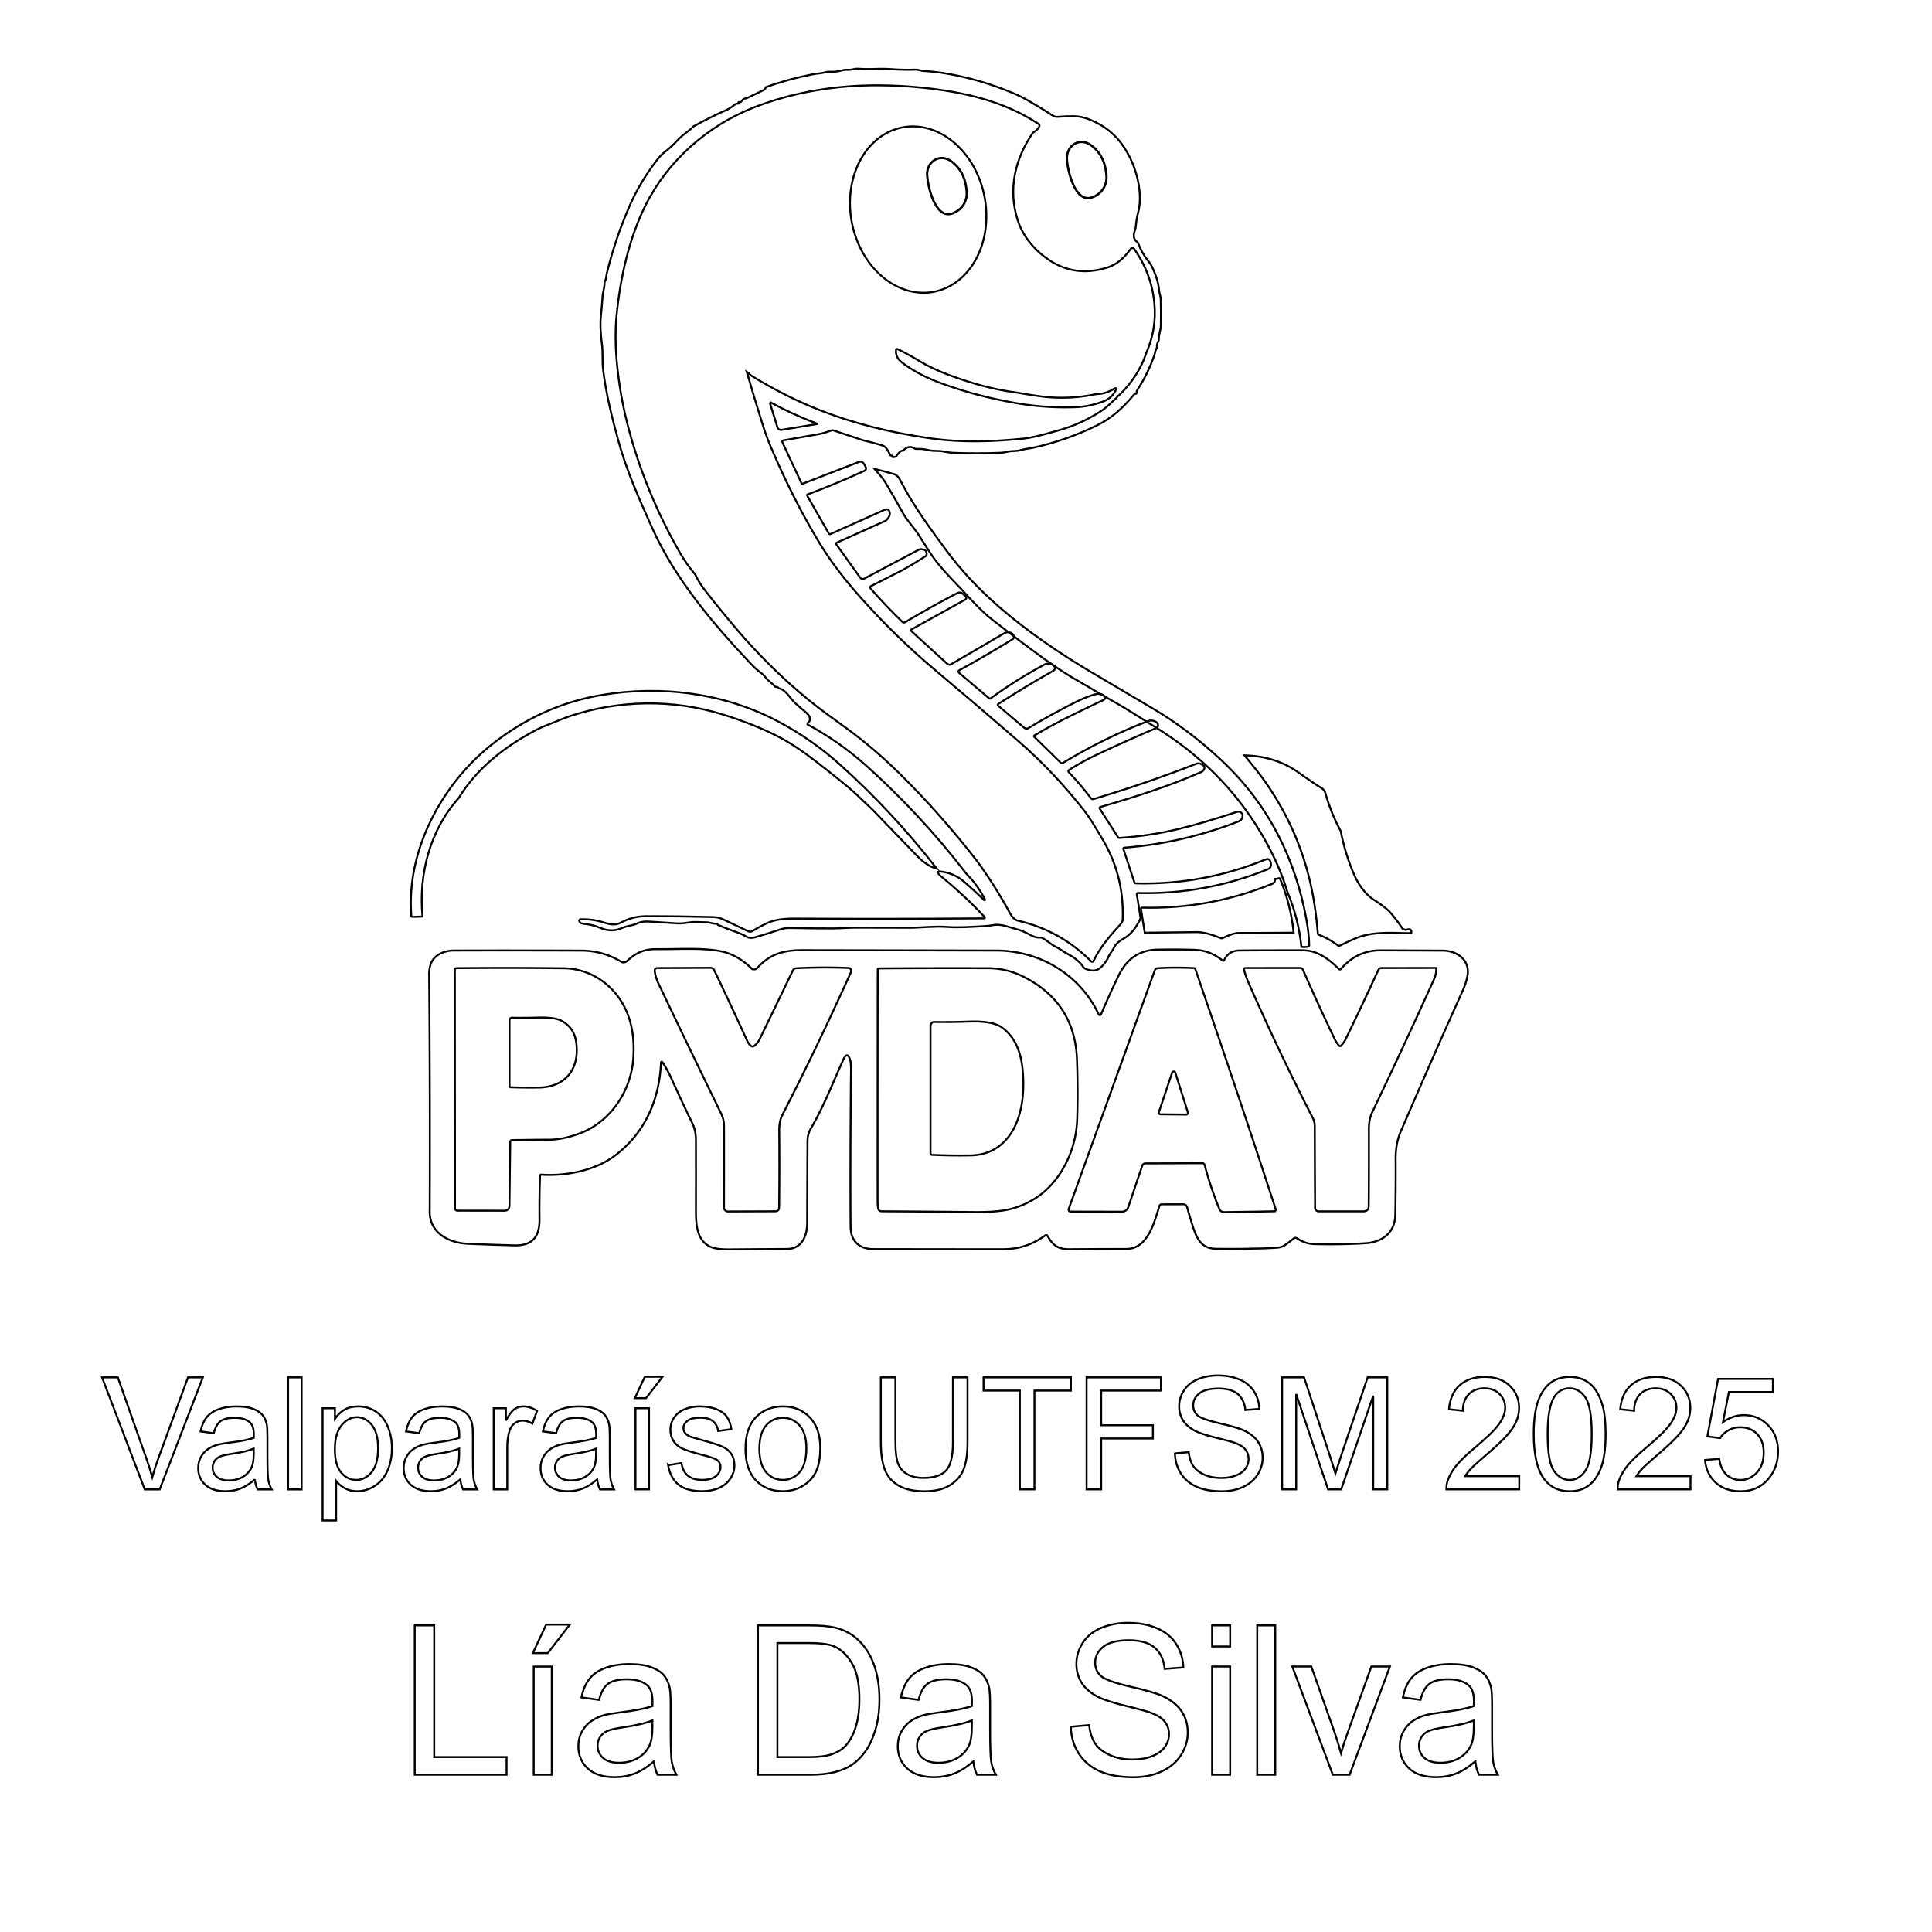 <?xml version="1.0" encoding="UTF-8" standalone="no"?>
<svg
   version="1.1"
   viewBox="0 0 302.362 302.362"
   id="svg153"
   width="8cm"
   height="8cm"
   xmlns="http://www.w3.org/2000/svg"
   xmlns:svg="http://www.w3.org/2000/svg">
  <defs
     id="defs153" />
  <path
     id="path105"
     style="fill:none;stroke:#000000;stroke-width:0.304"
     d="m 134.292,10.752 c -0.551,-0.034 -0.994,0.211 -1.579,0.168 -0.344,-0.024 -0.681,0.013 -1.012,0.111 -0.546,0.161 -1.158,0.226 -1.835,0.195 -0.524,-0.024 -1.016,0.202 -1.552,0.248 -0.384,0.031 -0.769,0.084 -1.157,0.159 -2.517,0.492 -4.958,1.165 -7.322,2.02 l -0.048,0.18 c -0.026,0.098 -0.084,0.168 -0.175,0.211 -0.876,0.412 -1.748,0.832 -2.615,1.26 -0.135,0.065 -0.274,0.106 -0.418,0.122 -0.086,0.008 -0.164,0.039 -0.232,0.092 -0.11,0.086 -0.204,0.19 -0.28,0.312 -0.09,0.147 -0.213,0.195 -0.367,0.144 -0.086,-0.029 -0.132,0.003 -0.136,0.094 0,0.035 0.01,0.064 0.03,0.086 0.034,0.041 0.025,0.061 -0.027,0.061 l -0.195,-0.003 c -0.104,-0.002 -0.199,0.029 -0.284,0.092 -0.434,0.333 -0.856,0.664 -1.362,0.89 -1.705,0.757 -3.441,1.619 -5.207,2.588 -0.309,0.33 -0.672,0.644 -1.088,0.942 -0.462,0.334 -0.827,0.64 -1.096,0.918 -0.681,0.704 -1.335,1.41 -2.116,1.994 -0.484,0.363 -0.937,0.815 -1.359,1.355 -1.752,2.26 -3.162,4.599 -4.23,7.015 -1.529,3.457 -2.745,7.023 -3.649,10.698 -0.114,0.465 -0.084,0.909 -0.313,1.337 -0.048,0.094 -0.071,0.192 -0.069,0.296 0.024,0.737 -0.256,1.316 -0.298,2.032 -0.062,1.026 -0.149,2.06 -0.262,3.102 -0.125,1.15 -0.065,2.655 0.178,4.515 0.157,1.205 0.012,2.536 0.166,3.83 0.461,3.839 1.368,7.428 2.377,11.123 1.287,4.717 3.312,9.233 5.31,13.687 3.61,8.046 9.527,14.981 15.505,21.329 0.474,0.504 1.039,1 1.694,1.49 0.193,0.145 0.37,0.331 0.533,0.56 0.41,0.572 1.073,0.912 1.537,1.487 0.231,-0.016 0.39,0.034 0.476,0.15 0.045,0.059 0.109,0.099 0.181,0.113 0.738,0.144 1.407,1.065 1.859,1.634 0.756,0.961 1.874,1.628 2.664,2.487 0.193,0.212 0.265,0.494 0.217,0.847 -0.012,0.098 -0.058,0.175 -0.138,0.232 -0.133,0.09 -0.208,0.227 -0.226,0.413 3.375,1.823 6.492,4.022 9.353,6.596 5.46,4.911 10.495,10.328 15.105,16.25 0.183,0.265 0.406,0.534 0.671,0.805 1.076,1.104 1.989,2.444 2.655,3.762 0.02,0.039 0.012,0.071 -0.024,0.098 -0.038,0.029 -0.074,0.027 -0.108,-0.006 -1.004,-0.981 -2.032,-1.927 -3.083,-2.839 -1.131,-0.983 -2.444,-1.536 -3.938,-1.658 -0.171,-0.012 -0.231,0.064 -0.181,0.229 0.044,0.147 0.127,0.27 0.247,0.37 2.676,2.184 5.023,4.374 7.042,6.568 0.063,0.071 0.017,0.184 -0.075,0.183 -9.951,0.08 -19.875,0.091 -29.77,0.034 -1.368,-0.006 -2.914,0.117 -4.17,0.695 -0.773,0.353 -1.553,0.773 -2.339,1.26 -0.196,0.12 -0.439,0.134 -0.647,0.036 -1.358,-0.638 -2.683,-1.268 -3.975,-1.888 -0.446,-0.212 -0.95,-0.326 -1.512,-0.342 -3.537,-0.092 -7.042,-0.136 -10.513,-0.131 -1.476,0.003 -2.699,0.342 -3.965,1.009 -0.913,0.483 -1.739,0.26 -2.676,-0.036 -1.179,-0.373 -2.395,-0.535 -3.649,-0.486 -0.02,0.008 -0.042,0.016 -0.064,0.025 -0.171,0.122 -0.146,0.291 0.075,0.505 0.084,0.081 0.193,0.13 0.307,0.137 1.016,0.084 1.951,0.306 2.802,0.667 1.195,0.508 2.339,0.515 3.432,0.021 0.801,-0.361 1.615,-0.352 2.443,-0.746 0.456,-0.218 1.051,-0.304 1.784,-0.257 0.858,0.055 2.288,0.147 4.291,0.275 0.494,0.031 0.999,0.004 1.515,-0.08 0.607,-0.098 1.106,-0.14 1.498,-0.125 0.554,0.022 1.094,0.036 1.621,0.04 0.6,0.003 1.109,0.293 1.712,0.214 0.036,-0.004 0.052,0.012 0.048,0.049 -0.002,0.031 0.003,0.059 0.015,0.086 0.018,0.035 0.044,0.059 0.078,0.073 1.097,0.461 2.19,0.882 3.279,1.263 0.358,0.124 0.708,0.295 1.052,0.511 0.416,0.259 0.889,0.314 1.419,0.166 1.378,-0.387 2.713,-0.805 4.005,-1.251 0.456,-0.157 0.971,-0.23 1.545,-0.217 2.254,0.049 4.486,0.072 6.695,0.068 1.217,-0.003 2.453,-0.126 3.646,-0.122 2.834,0.012 5.578,0.019 8.229,0.019 1.95,0 3.984,-0.282 5.897,-0.135 1.977,0.147 3.92,-0.018 5.89,-0.119 0.486,-0.024 0.984,-0.084 1.492,-0.177 1.127,-0.208 2.48,0.367 3.57,0.654 0.486,0.126 0.959,0.302 1.419,0.526 0.687,0.33 1.437,0.869 2.254,0.777 0.102,-0.01 0.2,0.006 0.292,0.049 0.792,0.373 1.362,1.007 2.16,1.405 0.339,0.167 0.665,0.358 0.976,0.572 0.309,0.212 0.628,0.405 0.955,0.578 1.097,0.583 1.896,1.258 2.398,2.025 0.08,0.122 0.188,0.209 0.323,0.26 0.961,0.37 1.709,0.489 2.525,-0.33 0.518,-0.52 0.892,-1.063 1.121,-1.628 0.202,-0.502 0.585,-0.813 0.79,-1.297 0.301,-0.713 0.985,-1.138 1.621,-1.512 0.773,-0.453 1.44,-1.139 2.001,-2.058 0.289,-0.473 0.48,-0.843 0.573,-1.108 l -0.591,-3.708 c -0.022,-0.143 0.038,-0.214 0.181,-0.212 7.011,0.169 13.779,-1.067 20.303,-3.711 0.36,-0.145 0.533,-0.408 0.518,-0.789 -0.06,-0.71 -0.357,-0.956 -0.889,-0.737 -6.488,2.655 -13.243,3.897 -20.264,3.726 -0.106,-0.004 -0.2,-0.074 -0.235,-0.177 l -1.711,-5.195 c -0.042,-0.124 0.002,-0.193 0.132,-0.205 6.171,-0.496 12.127,-1.866 17.868,-4.111 0.44,-0.171 0.655,-0.496 0.647,-0.976 -0.002,-0.073 -0.022,-0.143 -0.06,-0.208 -0.199,-0.326 -0.478,-0.431 -0.837,-0.312 -3.634,1.197 -6.695,2.095 -9.184,2.692 -2.931,0.706 -5.979,1.166 -9.145,1.383 -0.114,0.008 -0.222,-0.047 -0.284,-0.143 l -2.847,-4.445 c -0.061,-0.095 -0.014,-0.223 0.094,-0.254 5.475,-1.591 10.6,-3.197 15.816,-5.482 0.255,-0.112 0.414,-0.306 0.476,-0.581 0.04,-0.175 -7.6e-4,-0.312 -0.124,-0.41 -0.414,-0.33 -0.791,-0.429 -1.133,-0.296 -5.317,2.076 -10.684,3.919 -16.1,5.528 -0.151,0.044 -0.313,-0.011 -0.407,-0.138 -1.047,-1.387 -2.206,-2.75 -3.48,-4.09 -0.086,-0.092 -0.069,-0.24 0.036,-0.309 1.318,-0.857 2.75,-1.65 4.297,-2.38 3.1,-1.462 6.188,-2.846 9.266,-4.151 0.434,-0.184 0.516,-0.47 0.247,-0.859 -0.034,-0.051 -0.078,-0.093 -0.132,-0.125 -0.444,-0.265 -0.893,-0.311 -1.347,-0.138 -4.55,1.75 -8.977,3.929 -13.282,6.538 -0.107,0.064 -0.242,0.048 -0.331,-0.04 l -4.152,-4.053 c -0.064,-0.06 -0.053,-0.167 0.024,-0.211 3.568,-2.132 7.108,-3.775 10.757,-5.522 0.382,-0.182 0.423,-0.425 0.124,-0.731 -0.052,-0.053 -0.114,-0.093 -0.184,-0.119 -0.414,-0.159 -0.819,-0.179 -1.217,-0.061 -0.992,0.296 -2.022,0.71 -3.088,1.245 -2.475,1.238 -4.92,2.586 -7.337,4.045 -0.2,0.121 -0.454,0.1 -0.633,-0.052 l -4.062,-3.445 c -0.133,-0.112 -0.126,-0.215 0.018,-0.309 2.935,-1.878 5.771,-3.587 8.509,-5.127 0.422,-0.239 0.463,-0.533 0.124,-0.881 -0.165,-0.169 -0.464,-0.26 -0.897,-0.272 -0.17,-0.006 -0.338,0.033 -0.488,0.114 -2.949,1.572 -5.775,3.347 -8.479,5.323 -0.064,0.045 -0.15,0.041 -0.208,-0.01 l -4.676,-3.961 c -0.213,-0.179 -0.198,-0.335 0.045,-0.468 2.766,-1.526 5.511,-3.122 8.235,-4.791 0.273,-0.165 0.337,-0.392 0.192,-0.679 -0.06,-0.116 -0.146,-0.208 -0.256,-0.275 -0.4,-0.241 -0.802,-0.244 -1.205,-0.009 l -8.319,4.852 c -0.18,0.106 -0.407,0.082 -0.564,-0.061 l -5.643,-5.146 c -0.111,-0.1 -0.101,-0.186 0.03,-0.257 l 8.31,-4.61 c 0.335,-0.186 0.359,-0.406 0.069,-0.661 l -0.325,-0.287 c -0.283,-0.249 -0.591,-0.286 -0.922,-0.111 -2.929,1.534 -5.649,3.053 -8.16,4.558 -0.122,0.074 -0.279,0.055 -0.383,-0.046 -1.718,-1.66 -3.394,-3.421 -5.029,-5.283 -0.089,-0.103 -0.057,-0.263 0.064,-0.324 l 4.999,-2.536 c 1.125,-0.624 2.331,-1.354 3.619,-2.19 0.153,-0.1 0.176,-0.322 0.069,-0.667 -0.082,-0.261 -0.382,-0.396 -0.898,-0.404 -0.073,-0.002 -0.146,0.016 -0.211,0.052 l -8.593,4.561 c -0.221,0.118 -0.493,0.053 -0.639,-0.153 l -3.751,-5.234 c -0.055,-0.077 -0.027,-0.186 0.057,-0.223 L 138.61,81.488 c 0.048,-0.022 0.092,-0.054 0.129,-0.092 0.41,-0.426 0.578,-0.819 0.506,-1.178 -0.096,-0.487 -0.368,-0.631 -0.816,-0.431 l -8.437,3.784 c -0.123,0.055 -0.218,0.024 -0.287,-0.094 l -3.402,-5.948 c -0.028,-0.048 -0.006,-0.109 0.045,-0.128 2.879,-1.075 5.841,-2.305 8.886,-3.69 0.315,-0.143 0.388,-0.367 0.22,-0.673 l -0.247,-0.45 c -0.158,-0.283 -0.495,-0.406 -0.793,-0.29 l -8.774,3.399 c -0.084,0.031 -0.178,-0.007 -0.217,-0.088 l -2.986,-6.406 c -0.053,-0.117 0.017,-0.253 0.142,-0.275 1.967,-0.343 3.835,-0.673 5.604,-0.991 0.693,-0.122 1.274,-0.346 1.94,-0.575 0.108,-0.037 0.217,-0.037 0.325,0 l 4.535,1.518 c 1.123,0.273 2.146,0.546 3.07,0.82 0.633,0.187 0.94,0.854 1.281,1.548 0.084,0.033 0.166,0.05 0.244,0.052 0.086,0.004 0.122,0.048 0.108,0.131 -0.006,0.029 -0.02,0.05 -0.042,0.064 -0.016,0.002 -0.013,0.026 0.003,0.024 0.145,0.022 0.284,0.02 0.419,-0.009 0.098,-0.02 0.177,-0.073 0.235,-0.159 0.41,-0.604 0.76,-0.879 1.051,-0.826 0.54,-0.61 1.117,-0.729 1.73,-0.358 0.119,0.071 0.247,0.104 0.383,0.098 0.639,-0.029 1.256,0.033 1.853,0.183 0.804,0.202 1.561,0.046 2.345,0.212 0.572,0.124 1.133,0.196 1.681,0.214 2.437,0.09 4.835,0.087 7.195,-0.009 0.38,-0.014 0.764,-0.071 1.154,-0.169 0.681,-0.168 1.335,-0.039 2.013,-0.244 0.654,-0.196 1.359,-0.242 2.04,-0.392 3.441,-0.763 6.742,-1.919 9.904,-3.469 2.444,-1.199 4.176,-2.845 5.87,-4.889 0.026,-0.033 0.059,-0.05 0.1,-0.052 l 0.127,-0.009 c 0.096,-0.006 0.14,-0.058 0.132,-0.156 -0.012,-0.165 0.03,-0.323 0.127,-0.471 1.125,-1.723 2.019,-3.563 2.682,-5.519 0.105,-0.312 0.078,-0.609 0.277,-0.878 0.066,-0.09 0.098,-0.189 0.094,-0.299 -0.014,-0.33 0.056,-0.623 0.211,-0.878 0.064,-0.106 0.095,-0.221 0.091,-0.345 -0.027,-0.795 0.301,-1.401 0.316,-2.169 0.026,-1.397 0.021,-2.764 -0.015,-4.099 -0.015,-0.477 -0.205,-0.826 -0.247,-1.291 -0.078,-0.832 -0.245,-1.591 -0.5,-2.276 -0.316,-0.841 -0.621,-1.698 -1.181,-2.377 -0.673,-0.81 -1.205,-1.733 -1.594,-2.769 -0.037,-0.098 -0.1,-0.183 -0.181,-0.245 -0.536,-0.41 -0.658,-0.987 -0.367,-1.731 0.096,-0.245 0.153,-0.499 0.171,-0.762 0.05,-0.71 0.169,-1.418 0.356,-2.124 0.473,-1.793 0.295,-3.744 -0.178,-5.592 -0.424,-1.654 -1.096,-3.185 -2.016,-4.592 -1.359,-2.083 -3.164,-3.466 -5.433,-4.372 -0.814,-0.324 -1.61,-0.494 -2.389,-0.508 -0.834,-0.014 -1.667,0.017 -2.498,0.092 -0.321,0.029 -0.608,-0.039 -0.859,-0.202 -1.278,-0.83 -2.583,-1.624 -3.917,-2.383 -0.779,-0.445 -1.583,-0.839 -2.411,-1.181 -3.413,-1.411 -6.841,-2.411 -10.284,-3.001 -1.169,-0.202 -2.336,-0.335 -3.501,-0.398 -0.235,-0.012 -0.476,-0.056 -0.723,-0.131 -0.229,-0.069 -0.463,-0.099 -0.702,-0.089 -1.117,0.045 -2.277,0.025 -3.48,-0.061 -0.94,-0.067 -1.847,-0.084 -2.718,-0.049 -0.922,0.039 -1.828,0.029 -2.718,-0.03 z m 3.316,2.601 c 2.228,0.009 4.463,0.135 6.697,0.363 6.487,0.661 12.917,2.129 18.257,5.703 0.117,0.08 0.159,0.234 0.097,0.361 -0.199,0.408 -0.526,0.728 -0.982,0.961 -2.829,4.084 -3.963,8.878 -2.402,13.745 0.651,1.98 1.85,3.72 3.598,5.219 3.158,2.71 6.691,3.412 10.6,2.104 1.268,-0.422 2.414,-1.36 3.438,-2.814 0.064,-0.09 0.149,-0.149 0.253,-0.177 0.161,-0.041 0.292,0.034 0.395,0.223 1.997,2.867 3.051,6.034 3.164,9.502 0.072,2.264 -0.372,4.5 -1.332,6.709 -0.797,2.421 -2.203,4.611 -4.215,6.571 -0.1,0.096 -0.198,0.154 -0.295,0.174 0.006,0.086 -0.024,0.16 -0.091,0.223 -0.808,0.737 -1.615,1.557 -2.498,2.135 -2.214,1.448 -4.64,2.508 -7.279,3.181 -2.18,0.638 -3.784,1.008 -4.812,1.108 -4.857,0.477 -9.636,0.658 -14.578,-0.043 -6.241,-0.883 -11.914,-2.313 -17.018,-4.289 -3.662,-1.417 -7.295,-3.231 -10.899,-5.44 -0.113,-0.069 -0.25,-0.182 -0.413,-0.339 -0.125,-0.118 -0.266,-0.23 -0.425,-0.336 0.82,2.839 1.67,5.654 2.549,8.446 0.35,1.112 0.777,2.265 1.284,3.46 2.186,5.15 4.631,9.991 7.337,14.522 1.681,2.816 3.799,5.666 6.352,8.55 3.797,4.289 7.825,8.223 12.086,11.802 4.709,3.959 9.065,7.678 13.068,11.157 3.608,3.133 7.02,6.754 10.238,10.863 0.573,0.73 1.406,2.036 2.501,3.918 2.453,3.932 3.593,8.265 3.42,12.999 -0.006,0.226 -0.156,0.536 -0.31,0.704 -1.627,1.78 -3.23,3.604 -4.261,5.788 -0.064,0.136 -0.241,0.167 -0.35,0.061 -3.23,-3.235 -7.059,-5.362 -11.486,-6.381 -0.566,-0.132 -0.937,-0.624 -1.205,-1.12 -1.525,-2.812 -3.216,-5.5 -5.074,-8.064 -3.905,-5.05 -8.001,-9.681 -12.288,-13.895 -2.552,-2.509 -5.363,-4.931 -8.337,-7.094 -2.031,-1.478 -4.077,-2.922 -5.975,-4.479 -3.477,-2.855 -6.759,-6.016 -9.844,-9.484 -1.633,-1.836 -3.639,-4.262 -6.02,-7.278 -0.799,-1.014 -1.378,-1.929 -1.736,-2.747 -0.868,-0.995 -1.682,-2.156 -2.441,-3.482 -3.62,-6.314 -6.324,-12.912 -8.111,-19.793 -0.854,-3.279 -1.435,-6.648 -1.744,-10.105 -0.229,-2.58 -0.24,-4.952 -0.034,-7.116 0.569,-5.898 1.947,-12.087 4.523,-17.275 3.471,-6.996 9.792,-12.537 16.97,-15.336 6.328,-2.469 12.946,-3.495 19.629,-3.469 z m -17.066,49.663 c 0.035,-0.029 0.104,-0.015 0.209,0.042 2.153,1.175 4.508,2.25 7.066,3.227 0.104,0.041 0.102,0.071 -0.009,0.089 l -5.43,0.893 c -0.372,0.061 -0.615,-0.091 -0.729,-0.456 l -1.106,-3.58 c -0.035,-0.115 -0.036,-0.187 -7.6e-4,-0.216 z" />
  <path
     fill="#fffdde"
     d="m 149.011,33.41 c -2.721,0.926 -3.835,-4.421 -3.913,-5.983 -0.106,-2.099 1.942,-3.523 3.785,-2.18 q 2.19,1.594 2.406,4.774 c 0.106,1.551 -0.8,2.884 -2.278,3.389 z"
     id="path113"
     style="fill:none;stroke:#000000;stroke-width:0.354" />
  <path
     fill="#fffdde"
     d="m 170.885,30.896 c -2.721,0.926 -3.835,-4.421 -3.913,-5.983 -0.106,-2.099 1.942,-3.523 3.785,-2.18 q 2.19,1.594 2.406,4.774 c 0.106,1.551 -0.8,2.884 -2.278,3.389 z"
     id="path113-6"
     style="fill:none;stroke:#000000;stroke-width:0.354" />
  <path
     fill="#252004"
     d="m 171.062,61.772 q 0.479,-0.095 0.937,-0.125 1.109,-0.067 2.206,-0.722 0.771,-0.459 0.322,0.327 -0.642,1.132 -1.931,1.6 c -1.398,0.508 -2.787,0.817 -4.306,0.872 q -4.679,0.165 -9.29,-0.642 -6.653,-1.162 -12.3,-3.331 c -1.934,-0.74 -3.962,-1.805 -5.544,-3.026 q -1.034,-0.795 -0.922,-1.952 a 0.172,0.174 0 0 1 0.247,-0.141 q 1.811,0.902 3.45,1.888 2.088,1.257 4.857,2.267 c 3.019,1.104 6.24,2.056 9.495,2.53 2.233,0.324 4.502,0.814 6.756,0.906 q 3.14,0.125 6.023,-0.45 z"
     id="path119"
     style="fill:none;stroke:#000000;stroke-width:0.304" />
  <path
     fill="#fffdde"
     d="m 136.851,73.381 q 1.684,0.41 3.07,0.82 c 0.633,0.187 0.94,0.854 1.281,1.548 1.931,3.653 4.306,6.862 6.804,10.258 q 3.516,4.791 8.494,9.095 c 4.131,3.576 9.29,7.149 14.304,10.102 q 4.951,2.915 9.615,5.678 5.484,3.246 10.51,7.887 10.064,9.291 13.156,23.275 0.777,3.506 0.805,5.917 0,0.165 -0.16,0.196 -0.521,0.101 -1.055,0.028 -0.467,-4.488 -2.188,-8.581 -1.371,-4.595 -4.185,-9.306 c -4.101,-6.871 -9.684,-12.301 -16.494,-16.501 -2.263,-1.398 -4.532,-2.909 -6.882,-4.203 -1.624,-0.899 -3.227,-1.906 -4.902,-2.851 q -2.715,-1.533 -5.635,-3.644 -3.574,-2.591 -8.075,-6.1 -1.931,-1.505 -4.969,-4.907 -1.302,-1.334 -2.567,-2.735 -0.889,-0.982 -1.666,-2.05 -0.579,-0.798 -2.245,-3.454 c -0.78,-1.251 -1.853,-2.288 -2.555,-3.564 q -1.269,-2.301 -2.682,-4.674 -0.362,-0.609 -0.835,-1.163 -0.431,-0.508 -0.943,-1.068 z"
     id="path124"
     style="fill:none;stroke:#000000;stroke-width:0.304" />
  <path
     fill="#fffdde"
     d="m 122.174,113.124 q 5.062,2.735 9.353,6.596 8.19,7.367 15.105,16.251 -1.612,-0.477 -3.025,-1.936 -3.516,-3.631 -7.027,-7.287 l -2.748,-2.613 q -1.838,-1.652 -6.34,-5.127 -3.052,-2.359 -5.665,-3.714 -3.667,-1.906 -8.723,-3.481 c -7.768,-2.42 -16.163,-2.273 -23.801,0.223 q -0.82,0.269 -1.525,0.572 c -1.293,0.557 -2.676,1 -3.875,1.634 -4.902,2.585 -9.211,5.917 -12.137,10.686 -4.466,4.938 -6.273,11.913 -5.641,18.511 l -1.555,0.055 q -0.181,0.006 -0.196,-0.174 c -0.805,-10.242 4.776,-20.543 12.435,-26.676 q 7.843,-6.278 17.356,-7.877 c 9.404,-1.582 19.565,-0.281 28.007,4.359 z"
     id="path128"
     style="fill:none;stroke:#000000;stroke-width:0.304" />
  <path
     fill="#20b701"
     d="m 209.832,130.075 q 0.702,3.625 2.115,6.856 c 0.666,1.523 1.742,3.041 3.064,3.888 q 1.868,1.196 2.606,2.028 0.868,0.982 1.775,2.34 a 0.732,0.743 0 0 0 0.817,0.297 q 0.789,-0.242 0.663,0.575 c -3.001,-0.031 -6.044,-0.349 -8.798,0.829 q -1.208,0.52 -2.371,1.101 -0.163,0.083 -0.31,-0.028 -1.479,-1.083 -3.007,-1.67 a 0.22,0.223 0 0 1 -0.142,-0.19 q -0.157,-1.891 -0.407,-3.717 -1.549,-11.371 -8.229,-20.579 -0.811,-1.114 -2.856,-3.592 4.839,0.119 8.443,2.668 2.634,1.863 3.697,2.502 0.389,0.233 0.569,0.857 0.913,3.166 2.371,5.834 z"
     id="path135"
     style="fill:none;stroke:#000000;stroke-width:0.304" />
  <path
     fill="#fba606"
     d="m 200.274,137.386 q 1.721,4.093 2.188,8.581 -4.324,0.052 -8.618,0.049 -0.889,0 -2.501,0.805 -0.136,0.067 -0.274,0.009 -2.359,-0.973 -3.772,-0.951 -3.992,0.058 -8.142,0.092 l -0.591,-3.708 q -0.033,-0.214 0.181,-0.211 10.516,0.254 20.303,-3.711 0.539,-0.217 0.518,-0.789 0.389,-0.006 0.708,-0.165 z"
     id="path141"
     style="fill:none;stroke:#000000;stroke-width:0.304" />
  <path
     fill="#f73e22"
     d="m 196.195,195.407 q -3.007,0.08 -5.963,0.024 c -2.112,-0.037 -2.89,-1.459 -3.507,-3.365 q -0.515,-1.591 -0.943,-3.139 a 0.627,0.615 88.059 0 0 -0.597,-0.459 l -3.39,0.009 a 0.359,0.37 4.713 0 0 -0.344,0.257 c -0.792,2.496 -1.796,6.724 -5.159,6.727 q -4.038,0.006 -8.898,0.04 c -1.772,0.012 -2.6,-0.56 -3.462,-2.096 a 0.223,0.226 0 0 0 -0.319,-0.073 c -2.266,1.585 -4.167,2.175 -6.927,2.172 q -9.615,-0.006 -19.977,-0.021 c -2.172,-0.003 -3.571,-1.15 -3.589,-3.518 q -0.075,-9.517 0.066,-24.826 c 0.003,-0.327 -0.051,-1.003 -0.118,-1.218 q -0.449,-1.493 -1.091,-0.076 c -1.612,3.552 -3.061,7.333 -5.083,10.781 -0.313,0.529 -0.512,1.224 -0.515,1.839 q -0.036,6.247 -0.054,12.922 c -0.009,2.105 -0.874,4.063 -3.14,4.075 q -4.369,0.024 -9.064,0.064 -2.179,0.018 -3.134,-0.496 c -2.13,-1.153 -2.076,-3.904 -2.073,-6.125 q 0.012,-4.892 -0.003,-10.545 c -0.003,-0.899 -0.166,-1.747 -0.551,-2.545 q -1.705,-3.527 -3.302,-7.064 -0.612,-1.358 -1.401,-2.533 a 0.111,0.113 0 0 0 -0.205,0.058 c -0.274,5.831 -2.438,10.909 -7.129,14.516 -3.095,2.377 -7.681,3.301 -11.613,3.044 q -0.187,-0.012 -0.193,0.177 -0.121,3.301 -0.084,6.776 c 0.027,2.79 -1.121,4.191 -3.956,4.115 q -3.863,-0.104 -7.259,-0.251 c -3.001,-0.128 -6.099,-1.716 -5.963,-5.253 q 0.066,-18.524 -0.093,-37.044 -0.006,-0.615 0.202,-1.331 c 0.446,-1.539 2.124,-2.261 3.637,-2.264 q 9.609,-0.028 19.953,0.009 3.396,0.012 6.252,1.738 a 0.778,0.767 82.506 0 0 0.907,-0.092 c 1.353,-1.251 2.624,-1.894 4.622,-1.872 3.203,0.034 7,-0.248 9.959,0.303 q 2.618,0.489 4.887,2.68 a 0.665,0.655 81.396 0 0 0.937,-0.037 c 1.956,-2.2 4.17,-2.787 6.957,-2.784 q 15.436,0.024 30.478,0.058 c 6.756,0.015 13.089,3.754 15.997,9.991 a 0.199,0.202 0 0 0 0.362,-0.006 q 1.389,-3.276 2.778,-6.121 1.931,-3.943 6.044,-4.008 3.583,-0.055 6.02,0.043 2.218,0.092 4.155,1.643 0.187,0.15 0.289,-0.067 0.69,-1.475 2.426,-1.487 4.499,-0.031 9.612,-0.031 1.073,0 1.862,0.233 c 1.507,0.441 2.944,1.572 4.044,2.71 a 0.209,0.213 21.082 0 0 0.307,-0.009 q 2.519,-2.934 6.225,-2.922 4.637,0.018 9.73,0.04 c 2.215,0.012 4.33,1.468 3.845,4.001 q -0.217,1.126 -0.802,2.423 -4.324,9.594 -9.6,21.815 c -0.624,1.444 -0.832,2.882 -0.823,4.445 q 0.027,4.237 -0.057,8.676 c -0.054,2.866 -2.118,4.286 -4.713,4.439 q -4.008,0.239 -7.973,0.132 -1.44,-0.037 -2.667,-0.896 a 0.466,0.457 68.59 0 0 -0.548,0.018 q -0.66,0.535 -1.374,1.046 -0.473,0.343 -1.299,0.398 -1.823,0.119 -3.601,0.135 z m -78.662,-31.724 q -0.368,-0.312 -0.597,-0.811 -2.634,-5.742 -5.156,-11.032 a 0.657,0.667 0 0 0 -0.597,-0.376 l -8.337,0.037 a 0.401,0.392 88.591 0 0 -0.386,0.456 q 0.142,1.028 0.594,1.973 4.767,10.01 9.708,20.142 c 0.386,0.792 0.548,1.358 0.548,2.187 q 0.012,6.467 -0.006,12.711 a 0.615,0.624 0 0 0 0.618,0.627 l 7.385,-0.028 q 0.621,0 0.627,-0.63 0.069,-5.764 0.015,-11.962 -0.012,-1.496 0.464,-2.429 5.583,-10.897 10.733,-22.338 0.087,-0.196 0.039,-0.41 a 0.395,0.398 5.139 0 0 -0.368,-0.309 q -4.14,-0.171 -8.22,0.04 a 0.615,0.608 84.815 0 0 -0.515,0.346 q -2.676,5.58 -5.213,10.784 -0.316,0.649 -0.868,1.043 a 0.384,0.39 14.211 0 1 -0.47,-0.021 z m 70.867,18.444 q 0.111,0.11 0.151,0.263 0.913,3.454 2.287,6.828 c 0.133,0.324 0.44,0.48 0.774,0.477 q 3.866,-0.043 7.816,-0.128 a 0.238,0.242 0 0 0 0.223,-0.318 q -0.181,-0.557 -0.392,-1.199 -5.403,-16.608 -12.194,-36.408 -0.042,-0.125 -0.172,-0.132 -2.926,-0.153 -5.719,0.012 a 0.52,0.515 85.13 0 0 -0.452,0.343 l -13.475,37.344 a 0.274,0.267 61.665 0 0 0.003,0.19 q 0.078,0.217 0.247,0.217 4.131,0.012 8.084,0.018 a 1.065,1.051 87.834 0 0 0.997,-0.719 l 2.185,-6.486 a 0.521,0.529 0 0 1 0.488,-0.355 l 8.949,-0.031 a 0.296,0.284 73.799 0 1 0.199,0.083 z m -108.393,-3.668 q 0.069,-0.028 0.169,-0.031 2.935,-0.046 5.879,-0.064 2.076,-0.015 4.695,-0.994 c 4.782,-1.78 7.985,-6.605 8.353,-11.64 0.316,-4.384 -0.624,-8.456 -3.917,-11.451 -1.904,-1.728 -4.399,-2.714 -6.897,-2.744 q -8.003,-0.101 -16.835,-0.018 a 0.271,0.278 0 0 0 -0.271,0.278 l 0.024,37.298 a 0.368,0.373 0 0 0 0.368,0.373 l 7.322,0.012 q 0.823,0.003 0.832,-0.829 l 0.124,-9.958 a 0.247,0.25 64.233 0 1 0.157,-0.233 z m 57.949,11.108 q 7.533,0.049 14.566,0.119 3.851,0.037 5.882,-0.538 4.815,-1.371 7.515,-5.525 2.525,-3.882 2.667,-8.621 0.136,-4.632 -0.042,-9.239 -0.34,-8.912 -8.443,-12.944 -2.582,-1.288 -5.532,-1.297 -8.678,-0.031 -17.052,0.034 a 0.151,0.153 0 0 0 -0.151,0.153 q -0.027,18.878 -0.021,36.243 0,0.581 0.096,1.172 a 0.527,0.532 2.694 0 0 0.515,0.444 z m 71.65,-25.896 q -0.425,-0.428 -0.678,-0.961 -2.79,-5.834 -4.996,-10.915 a 0.52,0.509 86.644 0 0 -0.467,-0.309 l -8.554,0.006 a 0.223,0.217 86.715 0 0 -0.211,0.275 q 0.226,0.945 0.678,1.979 4.746,10.836 10.049,21.164 c 0.19,0.37 0.337,0.86 0.337,1.273 q 0.015,6.602 0.051,12.833 a 0.554,0.563 0 0 0 0.554,0.56 l 7.003,0.003 q 0.832,0 0.838,-0.847 0.042,-6.097 0.024,-12.066 c 0,-0.86 0.142,-1.802 0.515,-2.582 q 4.812,-10.059 9.69,-20.858 0.34,-0.756 0.337,-1.603 a 0.142,0.141 0 0 0 -0.142,-0.141 l -8.479,0.015 a 0.481,0.476 82.142 0 0 -0.431,0.278 q -2.561,5.586 -5.137,10.876 -0.265,0.538 -0.735,1.019 -0.124,0.125 -0.247,0 z"
     id="path143"
     style="fill:none;stroke:#000000;stroke-width:0.304" />
  <path
     fill="#f73e22"
     d="m 90.194,163.24 c 0.515,4.127 -1.751,6.908 -5.882,6.963 q -2.212,0.028 -4.396,-0.043 -0.178,-0.006 -0.178,-0.187 V 159.66 a 0.371,0.376 0 0 1 0.374,-0.376 q 1.977,0.021 3.956,-0.031 2.682,-0.073 3.751,0.471 2.07,1.055 2.374,3.515 z"
     id="path150"
     style="fill:none;stroke:#000000;stroke-width:0.304" />
  <path
     fill="#f73e22"
     d="m 160.052,167.504 c 0.711,7.893 -2.415,13.211 -8.115,13.316 q -3.051,0.053 -6.065,-0.082 -0.245,-0.012 -0.245,-0.357 v -19.723 a 0.511,0.72 0 0 1 0.515,-0.72 q 2.727,0.041 5.458,-0.059 3.7,-0.14 5.176,0.901 2.856,2.019 3.276,6.723 z"
     id="path150-4"
     style="fill:none;stroke:#000000;stroke-width:0.304;stroke-dasharray:none" />
  <path
     fill="#f73e22"
     d="m 181.373,174.036 2.064,-6.167 a 0.265,0.269 0 0 1 0.503,0.003 l 1.959,6.204 a 0.265,0.269 0 0 1 -0.256,0.352 l -4.02,-0.037 a 0.265,0.269 0 0 1 -0.25,-0.355 z"
     id="path153"
     style="fill:none;stroke:#000000;stroke-width:0.304" />
  <path
     id="path154"
     style="fill:none;stroke:#000000;stroke-width:0.304"
     transform="matrix(0.993,-0.115,0.14,0.99,0,0)"
     d="M 148.367,49.137 A 10.587,13.091 0 0 1 137.78,62.228 10.587,13.091 0 0 1 127.193,49.137 10.587,13.091 0 0 1 137.78,36.046 10.587,13.091 0 0 1 148.367,49.137 Z" />
  <path
     d="m 22.835,231.242 -6.736,-17.386 h 2.491 l 4.519,12.631 q 0.546,1.518 0.913,2.846 0.403,-1.423 0.937,-2.846 l 4.696,-12.631 h 2.348 l -6.808,17.386 z m 17.375,-1.554 q -1.186,1.008 -2.289,1.423 -1.091,0.415 -2.348,0.415 -2.075,0 -3.19,-1.008 -1.115,-1.02 -1.115,-2.597 0,-0.925 0.415,-1.684 0.427,-0.771 1.103,-1.233 0.688,-0.463 1.542,-0.7 0.629,-0.166 1.898,-0.32 2.585,-0.308 3.807,-0.735 0.012,-0.439 0.012,-0.557 0,-1.305 -0.605,-1.838 -0.818,-0.723 -2.431,-0.723 -1.506,0 -2.23,0.534 -0.712,0.522 -1.056,1.862 l -2.087,-0.285 q 0.285,-1.34 0.937,-2.158 0.652,-0.83 1.886,-1.269 1.233,-0.451 2.858,-0.451 1.613,0 2.621,0.38 1.008,0.38 1.482,0.961 0.474,0.569 0.664,1.447 0.107,0.546 0.107,1.969 v 2.846 q 0,2.977 0.13,3.771 0.142,0.783 0.546,1.506 H 40.636 q -0.332,-0.664 -0.427,-1.554 z m -0.178,-4.768 q -1.162,0.474 -3.487,0.806 -1.316,0.19 -1.862,0.427 -0.546,0.237 -0.842,0.7 -0.296,0.451 -0.296,1.008 0,0.854 0.64,1.423 0.652,0.569 1.898,0.569 1.233,0 2.194,-0.534 0.961,-0.546 1.411,-1.482 0.344,-0.723 0.344,-2.135 z m 5.42,6.321 v -17.386 h 2.135 v 17.386 z m 5.444,4.827 v -17.422 h 1.945 v 1.637 q 0.688,-0.961 1.554,-1.435 0.866,-0.486 2.099,-0.486 1.613,0 2.846,0.83 1.233,0.83 1.862,2.348 0.629,1.506 0.629,3.309 0,1.933 -0.7,3.487 -0.688,1.542 -2.016,2.372 -1.316,0.818 -2.775,0.818 -1.067,0 -1.921,-0.451 -0.842,-0.451 -1.388,-1.139 v 6.131 z m 1.933,-11.053 q 0,2.431 0.984,3.594 0.984,1.162 2.384,1.162 1.423,0 2.431,-1.198 1.02,-1.21 1.02,-3.736 0,-2.408 -0.996,-3.605 -0.984,-1.198 -2.36,-1.198 -1.364,0 -2.419,1.281 -1.044,1.269 -1.044,3.7 z m 19.794,4.673 q -1.186,1.008 -2.289,1.423 -1.091,0.415 -2.348,0.415 -2.075,0 -3.19,-1.008 -1.115,-1.02 -1.115,-2.597 0,-0.925 0.415,-1.684 0.427,-0.771 1.103,-1.233 0.688,-0.463 1.542,-0.7 0.629,-0.166 1.898,-0.32 2.585,-0.308 3.807,-0.735 0.012,-0.439 0.012,-0.557 0,-1.305 -0.605,-1.838 -0.818,-0.723 -2.431,-0.723 -1.506,0 -2.23,0.534 -0.712,0.522 -1.056,1.862 l -2.087,-0.285 q 0.285,-1.34 0.937,-2.158 0.652,-0.83 1.886,-1.269 1.233,-0.451 2.858,-0.451 1.613,0 2.621,0.38 1.008,0.38 1.482,0.961 0.474,0.569 0.664,1.447 0.107,0.546 0.107,1.969 v 2.846 q 0,2.977 0.13,3.771 0.142,0.783 0.546,1.506 h -2.23 q -0.332,-0.664 -0.427,-1.554 z m -0.178,-4.768 q -1.162,0.474 -3.487,0.806 -1.316,0.19 -1.862,0.427 -0.546,0.237 -0.842,0.7 -0.296,0.451 -0.296,1.008 0,0.854 0.64,1.423 0.652,0.569 1.898,0.569 1.233,0 2.194,-0.534 0.961,-0.546 1.411,-1.482 0.344,-0.723 0.344,-2.135 z m 5.444,6.321 v -12.595 h 1.921 v 1.909 q 0.735,-1.34 1.352,-1.767 0.629,-0.427 1.376,-0.427 1.079,0 2.194,0.688 l -0.735,1.981 q -0.783,-0.463 -1.565,-0.463 -0.7,0 -1.257,0.427 -0.557,0.415 -0.795,1.162 -0.356,1.139 -0.356,2.491 v 6.594 z m 16.331,-1.554 q -1.186,1.008 -2.289,1.423 -1.091,0.415 -2.348,0.415 -2.075,0 -3.19,-1.008 -1.115,-1.02 -1.115,-2.597 0,-0.925 0.415,-1.684 0.427,-0.771 1.103,-1.233 0.688,-0.463 1.542,-0.7 0.629,-0.166 1.898,-0.32 2.585,-0.308 3.807,-0.735 0.012,-0.439 0.012,-0.557 0,-1.305 -0.605,-1.838 -0.818,-0.723 -2.431,-0.723 -1.506,0 -2.23,0.534 -0.712,0.522 -1.056,1.862 l -2.087,-0.285 q 0.285,-1.34 0.937,-2.158 0.652,-0.83 1.886,-1.269 1.233,-0.451 2.858,-0.451 1.613,0 2.621,0.38 1.008,0.38 1.482,0.961 0.474,0.569 0.664,1.447 0.107,0.546 0.107,1.969 v 2.846 q 0,2.977 0.13,3.771 0.142,0.783 0.546,1.506 h -2.23 q -0.332,-0.664 -0.427,-1.554 z m -0.178,-4.768 q -1.162,0.474 -3.487,0.806 -1.316,0.19 -1.862,0.427 -0.546,0.237 -0.842,0.7 -0.296,0.451 -0.296,1.008 0,0.854 0.64,1.423 0.652,0.569 1.898,0.569 1.233,0 2.194,-0.534 0.961,-0.546 1.411,-1.482 0.344,-0.723 0.344,-2.135 z m 6.215,6.321 v -12.595 h 2.135 v 12.595 z m -0.107,-14.161 1.577,-3.321 h 2.799 l -2.609,3.321 z m 5.254,10.401 2.111,-0.332 q 0.178,1.269 0.984,1.945 0.818,0.676 2.277,0.676 1.471,0 2.182,-0.593 0.712,-0.605 0.712,-1.411 0,-0.723 -0.629,-1.139 -0.439,-0.285 -2.182,-0.723 -2.348,-0.593 -3.261,-1.02 -0.901,-0.439 -1.376,-1.198 -0.463,-0.771 -0.463,-1.696 0,-0.842 0.38,-1.554 0.391,-0.723 1.056,-1.198 0.498,-0.368 1.352,-0.617 0.866,-0.261 1.85,-0.261 1.482,0 2.597,0.427 1.127,0.427 1.66,1.162 0.534,0.723 0.735,1.945 l -2.087,0.285 q -0.142,-0.973 -0.83,-1.518 -0.676,-0.546 -1.921,-0.546 -1.471,0 -2.099,0.486 -0.629,0.486 -0.629,1.139 0,0.415 0.261,0.747 0.261,0.344 0.818,0.569 0.32,0.119 1.886,0.546 2.265,0.605 3.155,0.996 0.901,0.38 1.411,1.115 0.51,0.735 0.51,1.826 0,1.067 -0.629,2.016 -0.617,0.937 -1.791,1.459 -1.174,0.51 -2.657,0.51 -2.455,0 -3.748,-1.02 -1.281,-1.02 -1.637,-3.024 z m 12.204,-2.538 q 0,-3.499 1.945,-5.183 1.625,-1.399 3.961,-1.399 2.597,0 4.246,1.708 1.649,1.696 1.649,4.696 0,2.431 -0.735,3.831 -0.723,1.388 -2.123,2.158 -1.388,0.771 -3.036,0.771 -2.645,0 -4.281,-1.696 -1.625,-1.696 -1.625,-4.886 z m 2.194,0 q 0,2.419 1.056,3.629 1.056,1.198 2.657,1.198 1.589,0 2.645,-1.21 1.056,-1.21 1.056,-3.688 0,-2.336 -1.067,-3.534 -1.056,-1.21 -2.633,-1.21 -1.601,0 -2.657,1.198 -1.056,1.198 -1.056,3.617 z m 30.539,-11.089 h 2.301 v 10.045 q 0,2.621 -0.593,4.163 -0.593,1.542 -2.147,2.514 -1.542,0.961 -4.056,0.961 -2.443,0 -3.997,-0.842 -1.554,-0.842 -2.218,-2.431 -0.664,-1.601 -0.664,-4.364 v -10.045 h 2.301 v 10.033 q 0,2.265 0.415,3.344 0.427,1.067 1.447,1.649 1.032,0.581 2.514,0.581 2.538,0 3.617,-1.15 1.079,-1.15 1.079,-4.424 z m 10.555,17.386 v -15.335 h -5.728 v -2.052 h 13.781 v 2.052 h -5.752 v 15.335 z m 10.531,0 v -17.386 h 11.729 v 2.052 h -9.429 v 5.384 h 8.16 v 2.052 h -8.16 v 7.899 z m 13.935,-5.586 2.17,-0.19 q 0.154,1.305 0.712,2.147 0.569,0.83 1.755,1.352 1.186,0.51 2.668,0.51 1.316,0 2.325,-0.391 1.008,-0.391 1.494,-1.067 0.498,-0.688 0.498,-1.494 0,-0.818 -0.474,-1.423 -0.474,-0.617 -1.565,-1.032 -0.7,-0.273 -3.095,-0.842 -2.396,-0.581 -3.356,-1.091 -1.245,-0.652 -1.862,-1.613 -0.605,-0.973 -0.605,-2.17 0,-1.316 0.747,-2.455 0.747,-1.15 2.182,-1.743 1.435,-0.593 3.19,-0.593 1.933,0 3.404,0.629 1.482,0.617 2.277,1.826 0.795,1.21 0.854,2.74 l -2.206,0.166 q -0.178,-1.649 -1.21,-2.491 -1.02,-0.842 -3.024,-0.842 -2.087,0 -3.048,0.771 -0.949,0.759 -0.949,1.838 0,0.937 0.676,1.542 0.664,0.605 3.463,1.245 2.811,0.629 3.854,1.103 1.518,0.7 2.241,1.779 0.723,1.067 0.723,2.467 0,1.388 -0.795,2.621 -0.795,1.222 -2.289,1.909 -1.482,0.676 -3.344,0.676 -2.36,0 -3.961,-0.688 -1.589,-0.688 -2.502,-2.064 -0.901,-1.388 -0.949,-3.131 z m 16.912,5.586 v -17.386 h 3.463 l 4.115,12.31 q 0.569,1.72 0.83,2.574 0.296,-0.949 0.925,-2.787 l 4.163,-12.097 h 3.095 v 17.386 h -2.218 v -14.552 l -5.052,14.552 h -2.075 l -5.029,-14.801 v 14.801 z m 37.406,-2.052 v 2.052 h -11.492 q -0.024,-0.771 0.249,-1.482 0.439,-1.174 1.399,-2.313 0.973,-1.139 2.799,-2.633 2.834,-2.325 3.831,-3.677 0.996,-1.364 0.996,-2.574 0,-1.269 -0.913,-2.135 -0.901,-0.878 -2.36,-0.878 -1.542,0 -2.467,0.925 -0.925,0.925 -0.937,2.562 l -2.194,-0.225 q 0.225,-2.455 1.696,-3.736 1.471,-1.293 3.949,-1.293 2.502,0 3.961,1.388 1.459,1.388 1.459,3.439 0,1.044 -0.427,2.052 -0.427,1.008 -1.423,2.123 -0.984,1.115 -3.285,3.06 -1.921,1.613 -2.467,2.194 -0.546,0.569 -0.901,1.15 z m 2.289,-6.523 q 0,-3.084 0.629,-4.957 0.64,-1.886 1.886,-2.906 1.257,-1.02 3.155,-1.02 1.399,0 2.455,0.569 1.056,0.557 1.743,1.625 0.688,1.056 1.079,2.585 0.391,1.518 0.391,4.103 0,3.06 -0.629,4.946 -0.629,1.874 -1.886,2.906 -1.245,1.02 -3.155,1.02 -2.514,0 -3.949,-1.803 -1.72,-2.17 -1.72,-7.068 z m 2.194,0 q 0,4.281 0.996,5.705 1.008,1.411 2.479,1.411 1.471,0 2.467,-1.423 1.008,-1.423 1.008,-5.693 0,-4.293 -1.008,-5.705 -0.996,-1.411 -2.491,-1.411 -1.471,0 -2.348,1.245 -1.103,1.589 -1.103,5.871 z m 22.534,6.523 v 2.052 h -11.492 q -0.024,-0.771 0.249,-1.482 0.439,-1.174 1.399,-2.313 0.973,-1.139 2.799,-2.633 2.834,-2.325 3.831,-3.677 0.996,-1.364 0.996,-2.574 0,-1.269 -0.913,-2.135 -0.901,-0.878 -2.36,-0.878 -1.542,0 -2.467,0.925 -0.925,0.925 -0.937,2.562 l -2.194,-0.225 q 0.225,-2.455 1.696,-3.736 1.471,-1.293 3.949,-1.293 2.502,0 3.961,1.388 1.459,1.388 1.459,3.439 0,1.044 -0.427,2.052 -0.427,1.008 -1.423,2.123 -0.984,1.115 -3.285,3.06 -1.921,1.613 -2.467,2.194 -0.546,0.569 -0.901,1.15 z m 2.289,-2.502 2.241,-0.19 q 0.249,1.637 1.15,2.467 0.913,0.818 2.194,0.818 1.542,0 2.609,-1.162 1.067,-1.162 1.067,-3.084 0,-1.826 -1.032,-2.882 -1.02,-1.056 -2.68,-1.056 -1.032,0 -1.862,0.474 -0.83,0.463 -1.305,1.21 l -2.004,-0.261 1.684,-8.93 h 8.646 v 2.04 h -6.938 l -0.937,4.673 q 1.565,-1.091 3.285,-1.091 2.277,0 3.843,1.577 1.565,1.577 1.565,4.056 0,2.36 -1.376,4.08 -1.672,2.111 -4.566,2.111 -2.372,0 -3.878,-1.328 -1.494,-1.328 -1.708,-3.522 z"
     id="text1"
     style="font-size:24.289px;font-family:Arial;-inkscape-font-specification:Arial;text-align:center;text-anchor:middle;fill:none;stroke:#000000;stroke-width:0.304"
     transform="scale(0.992,1.008)"
     aria-label="Valparaíso UTFSM 2025" />
  <path
     d="m 65.433,275.543 v -23.182 h 3.068 v 20.446 h 11.417 v 2.736 z m 18.77,0 v -16.794 h 2.846 v 16.794 z m -0.142,-18.881 2.103,-4.428 h 3.732 l -3.479,4.428 z m 19.102,16.809 q -1.581,1.344 -3.052,1.898 -1.455,0.553 -3.131,0.553 -2.767,0 -4.254,-1.344 -1.486,-1.36 -1.486,-3.463 0,-1.233 0.553,-2.245 0.569,-1.028 1.471,-1.645 0.917,-0.617 2.056,-0.933 0.838,-0.221 2.53,-0.427 3.447,-0.411 5.076,-0.98 0.016,-0.585 0.016,-0.743 0,-1.739 -0.806,-2.451 -1.091,-0.965 -3.242,-0.965 -2.008,0 -2.973,0.712 -0.949,0.696 -1.407,2.483 l -2.783,-0.38 q 0.38,-1.787 1.249,-2.878 0.87,-1.107 2.514,-1.692 1.645,-0.601 3.811,-0.601 2.151,0 3.495,0.506 1.344,0.506 1.977,1.281 0.633,0.759 0.886,1.929 0.142,0.727 0.142,2.625 v 3.795 q 0,3.969 0.174,5.029 0.19,1.044 0.727,2.008 h -2.973 q -0.443,-0.886 -0.569,-2.072 z m -0.237,-6.357 q -1.55,0.633 -4.649,1.075 -1.755,0.253 -2.483,0.569 -0.727,0.316 -1.123,0.933 -0.395,0.601 -0.395,1.344 0,1.139 0.854,1.898 0.87,0.759 2.53,0.759 1.645,0 2.925,-0.712 1.281,-0.727 1.882,-1.977 0.459,-0.965 0.459,-2.846 z m 16.651,8.428 v -23.182 h 7.986 q 2.704,0 4.127,0.332 1.992,0.459 3.4,1.66 1.834,1.55 2.736,3.969 0.917,2.404 0.917,5.503 0,2.641 -0.617,4.681 -0.617,2.04 -1.581,3.384 -0.965,1.328 -2.119,2.103 -1.139,0.759 -2.767,1.154 -1.613,0.395 -3.716,0.395 z m 3.068,-2.736 h 4.95 q 2.293,0 3.59,-0.427 1.312,-0.427 2.087,-1.202 1.091,-1.091 1.692,-2.925 0.617,-1.85 0.617,-4.475 0,-3.637 -1.202,-5.582 -1.186,-1.961 -2.894,-2.625 -1.233,-0.474 -3.969,-0.474 h -4.87 z m 30.915,0.664 q -1.581,1.344 -3.052,1.898 -1.455,0.553 -3.131,0.553 -2.767,0 -4.254,-1.344 -1.486,-1.36 -1.486,-3.463 0,-1.233 0.553,-2.245 0.569,-1.028 1.471,-1.645 0.917,-0.617 2.056,-0.933 0.838,-0.221 2.53,-0.427 3.447,-0.411 5.076,-0.98 0.016,-0.585 0.016,-0.743 0,-1.739 -0.806,-2.451 -1.091,-0.965 -3.242,-0.965 -2.008,0 -2.973,0.712 -0.949,0.696 -1.407,2.483 l -2.783,-0.38 q 0.38,-1.787 1.249,-2.878 0.87,-1.107 2.514,-1.692 1.645,-0.601 3.811,-0.601 2.151,0 3.495,0.506 1.344,0.506 1.977,1.281 0.633,0.759 0.886,1.929 0.142,0.727 0.142,2.625 v 3.795 q 0,3.969 0.174,5.029 0.19,1.044 0.727,2.008 h -2.973 q -0.443,-0.886 -0.569,-2.072 z m -0.237,-6.357 q -1.55,0.633 -4.649,1.075 -1.755,0.253 -2.483,0.569 -0.727,0.316 -1.123,0.933 -0.395,0.601 -0.395,1.344 0,1.139 0.854,1.898 0.87,0.759 2.53,0.759 1.645,0 2.925,-0.712 1.281,-0.727 1.882,-1.977 0.459,-0.965 0.459,-2.846 z m 15.608,0.98 2.894,-0.253 q 0.206,1.739 0.949,2.862 0.759,1.107 2.34,1.803 1.581,0.68 3.558,0.68 1.755,0 3.099,-0.522 1.344,-0.522 1.992,-1.423 0.664,-0.917 0.664,-1.992 0,-1.091 -0.633,-1.898 -0.633,-0.822 -2.087,-1.376 -0.933,-0.364 -4.127,-1.123 -3.194,-0.775 -4.475,-1.455 -1.66,-0.87 -2.483,-2.151 -0.806,-1.297 -0.806,-2.894 0,-1.755 0.996,-3.273 0.996,-1.534 2.91,-2.325 1.913,-0.791 4.254,-0.791 2.578,0 4.538,0.838 1.977,0.822 3.036,2.435 1.059,1.613 1.139,3.653 l -2.941,0.221 q -0.237,-2.198 -1.613,-3.321 -1.36,-1.123 -4.032,-1.123 -2.783,0 -4.064,1.028 -1.265,1.012 -1.265,2.451 0,1.249 0.901,2.056 0.886,0.806 4.617,1.66 3.748,0.838 5.139,1.471 2.024,0.933 2.989,2.372 0.965,1.423 0.965,3.289 0,1.85 -1.059,3.495 -1.059,1.629 -3.052,2.546 -1.977,0.901 -4.459,0.901 -3.147,0 -5.282,-0.917 -2.119,-0.917 -3.337,-2.751 -1.202,-1.85 -1.265,-4.175 z m 22.297,-12.461 v -3.273 h 2.846 v 3.273 z m 0,19.909 v -16.794 h 2.846 v 16.794 z m 7.116,0 v -23.182 h 2.846 v 23.182 z m 11.923,0 -6.389,-16.794 h 3.005 l 3.605,10.057 q 0.585,1.629 1.075,3.384 0.38,-1.328 1.059,-3.194 l 3.732,-10.247 h 2.925 l -6.357,16.794 z m 22.486,-2.072 q -1.581,1.344 -3.052,1.898 -1.455,0.553 -3.131,0.553 -2.767,0 -4.254,-1.344 -1.486,-1.36 -1.486,-3.463 0,-1.233 0.553,-2.245 0.569,-1.028 1.471,-1.645 0.917,-0.617 2.056,-0.933 0.838,-0.221 2.53,-0.427 3.447,-0.411 5.076,-0.98 0.016,-0.585 0.016,-0.743 0,-1.739 -0.806,-2.451 -1.091,-0.965 -3.242,-0.965 -2.008,0 -2.973,0.712 -0.949,0.696 -1.407,2.483 l -2.783,-0.38 q 0.38,-1.787 1.249,-2.878 0.87,-1.107 2.514,-1.692 1.645,-0.601 3.811,-0.601 2.151,0 3.495,0.506 1.344,0.506 1.977,1.281 0.633,0.759 0.886,1.929 0.142,0.727 0.142,2.625 v 3.795 q 0,3.969 0.174,5.029 0.19,1.044 0.727,2.008 h -2.973 q -0.443,-0.886 -0.569,-2.072 z m -0.237,-6.357 q -1.55,0.633 -4.649,1.075 -1.755,0.253 -2.483,0.569 -0.727,0.316 -1.123,0.933 -0.395,0.601 -0.395,1.344 0,1.139 0.854,1.898 0.87,0.759 2.53,0.759 1.645,0 2.925,-0.712 1.281,-0.727 1.882,-1.977 0.459,-0.965 0.459,-2.846 z"
     id="text1-1"
     style="font-size:32.385px;font-family:Arial;-inkscape-font-specification:Arial;text-align:center;text-anchor:middle;fill:none;stroke:#000000;stroke-width:0.304"
     transform="scale(0.992,1.008)"
     aria-label="Lía Da Silva" />
</svg>
